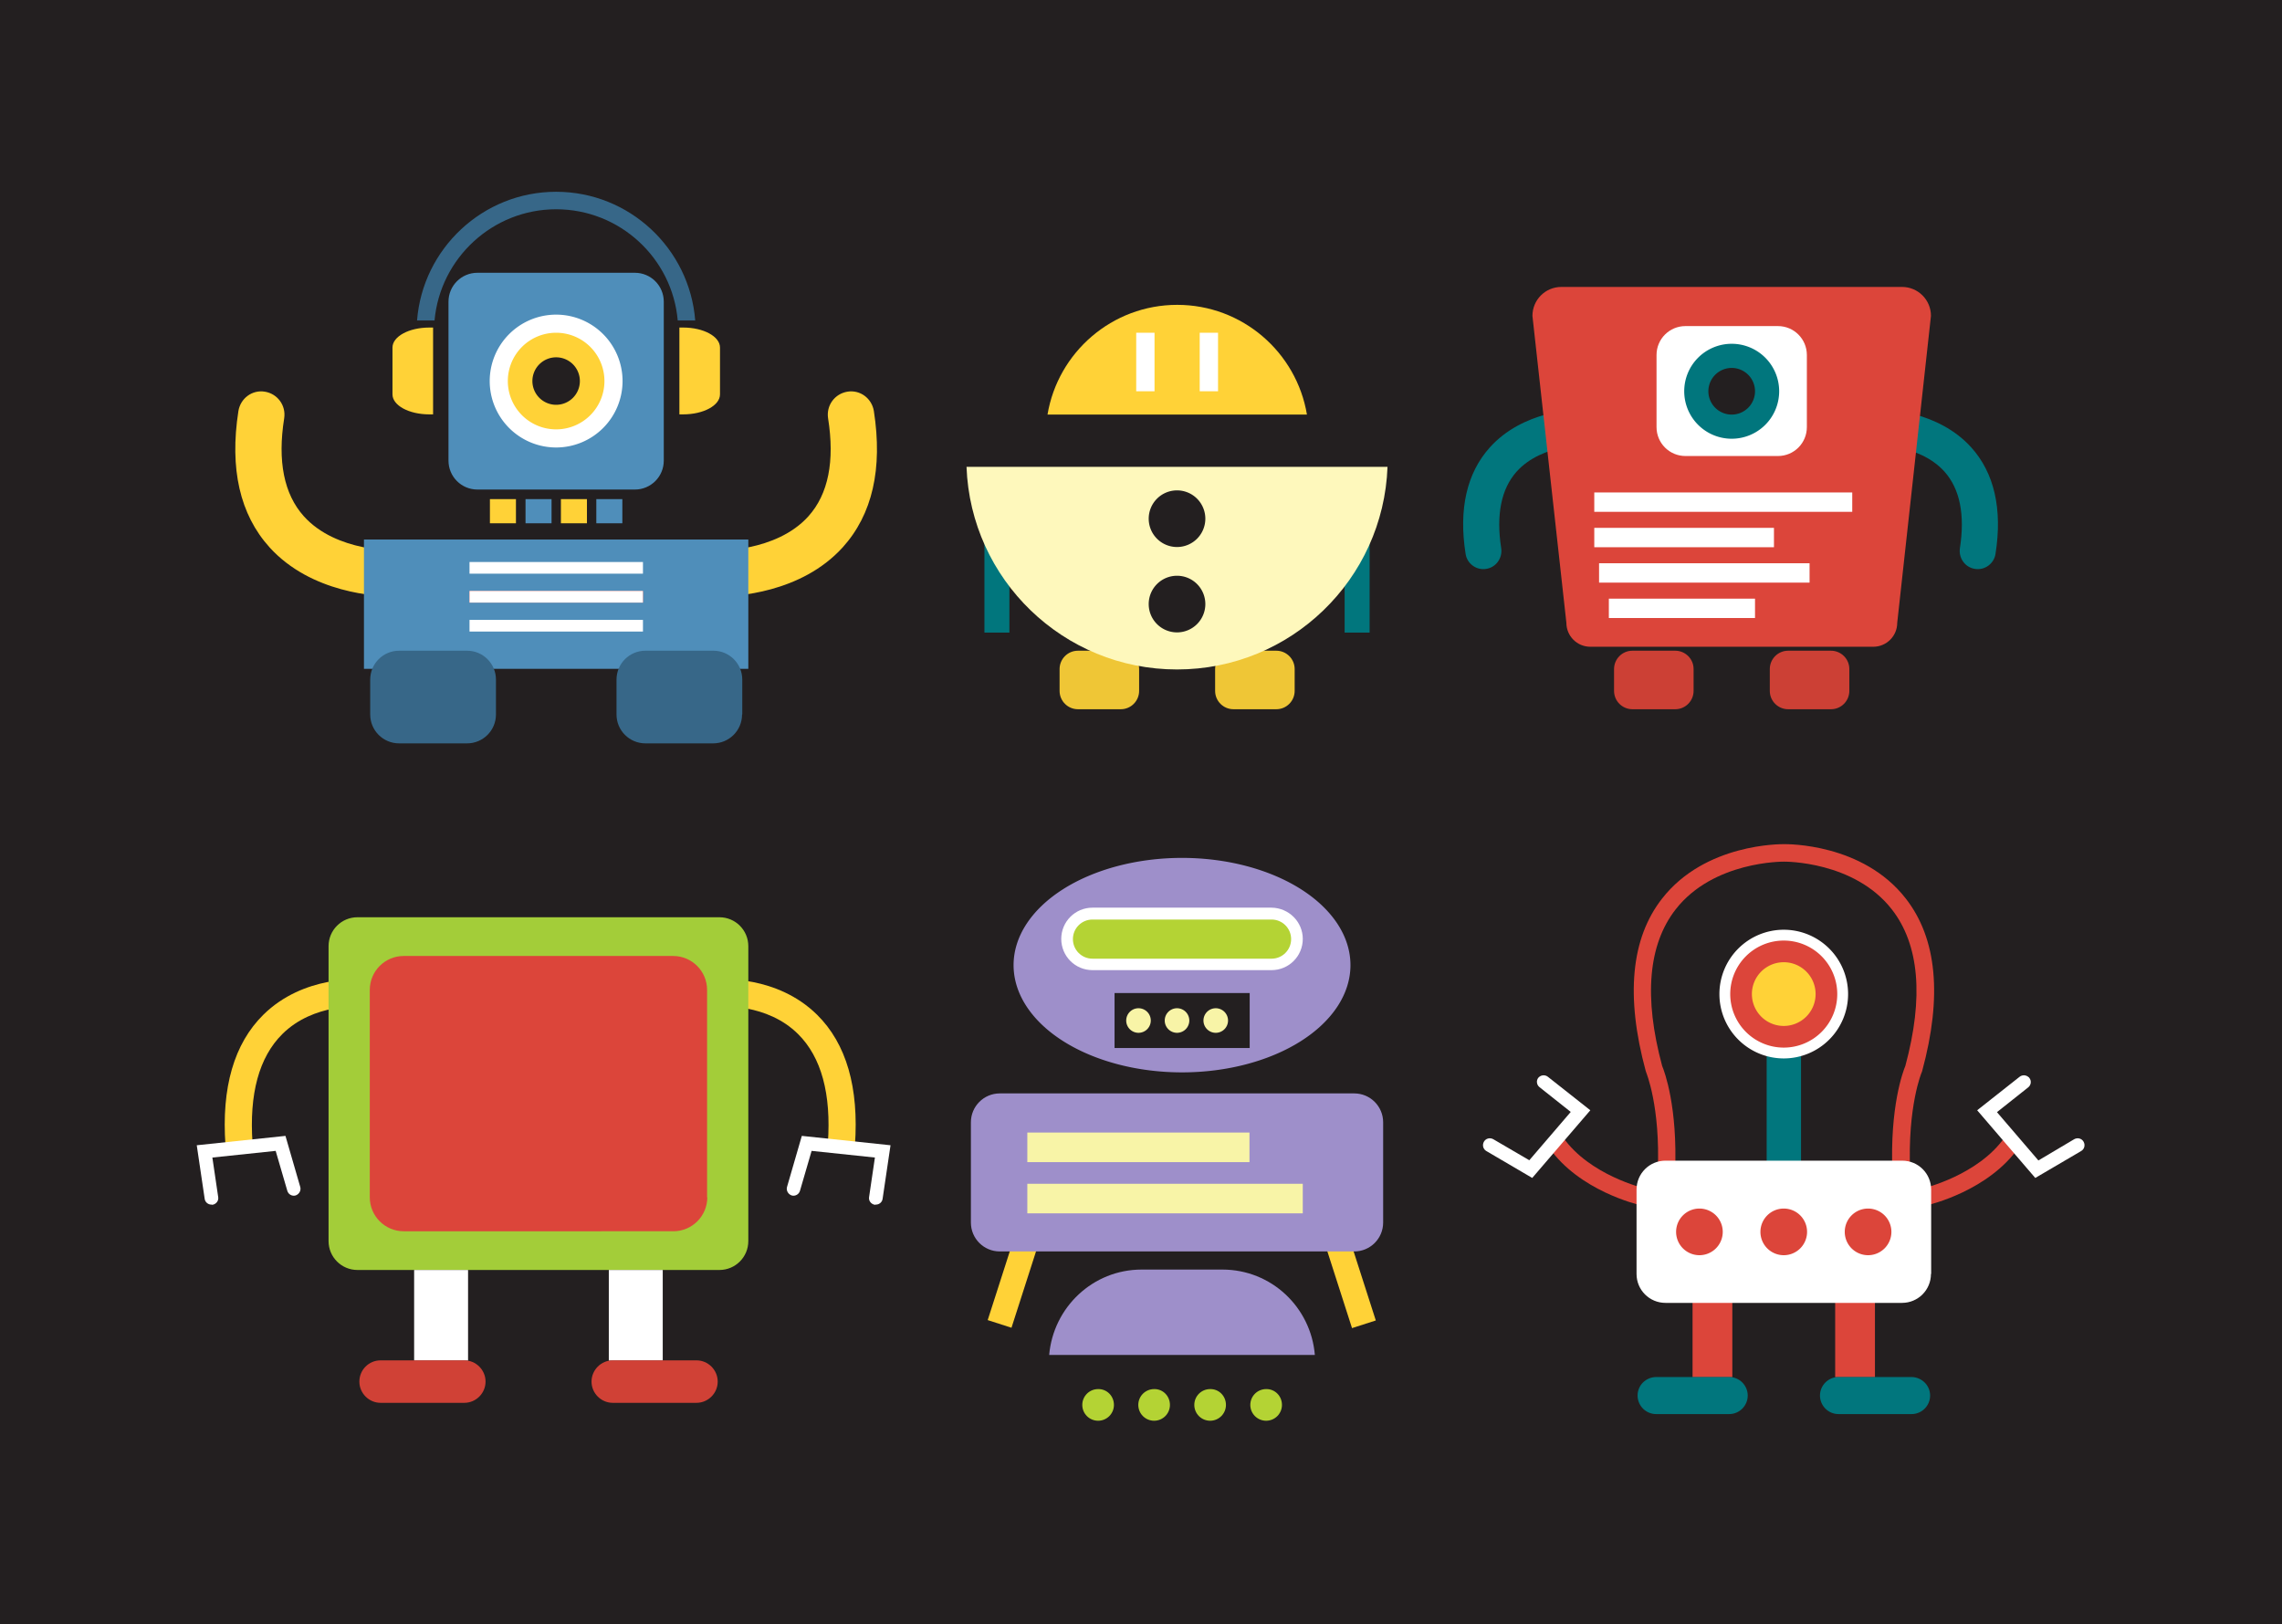 <?xml version="1.0" encoding="utf-8"?>
<svg id="master-artboard" viewBox="0 0 1096 780" version="1.1" xmlns="http://www.w3.org/2000/svg" x="0px" y="0px" style="enable-background:new 0 0 1096 780;" width="1096px" height="780px">

<path d="M 0 0 H 1096 V 780 H 0 V 0 Z" class="st0" style="fill: rgb(35, 31, 32);" transform="matrix(1, 0, 0, 1, -2.842170943040401e-14, -7.105427357601002e-15)"/>
<g transform="matrix(1, 0, 0, 1, -2.842170943040401e-14, -7.105427357601002e-15)">
		<g>
			<g>
				<path class="st1" d="M344.5,286.5c-1.3,0-2.1,0-2.3,0c-6.1-0.3-10.8-5.5-10.5-11.6c0.3-6.1,5.5-10.9,11.6-10.5&#10;&#9;&#9;&#9;&#9;&#9;c0.5,0,29.3,1,45-16.5c9.5-10.6,12.7-26.4,9.4-47.1c-0.9-6.1,3.2-11.7,9.3-12.7c6.1-1,11.7,3.2,12.7,9.3&#10;&#9;&#9;&#9;&#9;&#9;c4.3,27.7-0.7,49.7-15,65.5C384.7,284.9,353.3,286.5,344.5,286.5z" style="fill: rgb(255, 210, 55);"/>
			</g>
		</g>
		<g>
			<g>
				<path class="st1" d="M189.7,286.5c1.3,0,2.1,0,2.3,0c6.1-0.3,10.8-5.5,10.5-11.6c-0.3-6.1-5.5-10.9-11.6-10.5&#10;&#9;&#9;&#9;&#9;&#9;c-0.5,0-29.3,1-45-16.5c-9.5-10.6-12.7-26.4-9.4-47.1c0.9-6.1-3.2-11.7-9.3-12.7c-6.1-1-11.7,3.2-12.7,9.3&#10;&#9;&#9;&#9;&#9;&#9;c-4.3,27.7,0.7,49.7,15,65.5C149.5,284.9,180.9,286.5,189.7,286.5z" style="fill: rgb(255, 210, 55);"/>
			</g>
		</g>
		<g>
			<path class="st2" d="M318.8,221.2c0,7.7-6.2,13.9-13.9,13.9h-75.6c-7.7,0-13.9-6.2-13.9-13.9v-76.3c0-7.7,6.2-13.9,13.9-13.9&#10;&#9;&#9;&#9;&#9;h75.6c7.7,0,13.9,6.2,13.9,13.9V221.2z" style="fill: rgb(79, 142, 186);"/>
		</g>
		<g>
			<path d="M 235.3 239.7 H 247.8 V 251.3 H 235.3 V 239.7 Z" class="st1" style="fill: rgb(255, 210, 55);"/>
		</g>
		<g>
			<path d="M 252.4 239.7 H 264.9 V 251.3 H 252.4 V 239.7 Z" class="st2" style="fill: rgb(79, 142, 186);"/>
		</g>
		<g>
			<path d="M 269.4 239.7 H 281.9 V 251.3 H 269.4 V 239.7 Z" class="st1" style="fill: rgb(255, 210, 55);"/>
		</g>
		<g>
			<path d="M 286.4 239.7 H 298.9 V 251.3 H 286.4 V 239.7 Z" class="st2" style="fill: rgb(79, 142, 186);"/>
		</g>
		<g>
			<path class="st1" d="M208,157.3h-1.8c-9.8,0-17.7,4.3-17.7,9.6v22.5c0,5.3,7.9,9.6,17.7,9.6h1.8V157.3z" style="fill: rgb(255, 210, 55);"/>
		</g>
		<g>
			<path class="st1" d="M326.3,199h1.8c9.8,0,17.7-4.3,17.7-9.6v-22.5c0-5.3-7.9-9.6-17.7-9.6h-1.8V199z" style="fill: rgb(255, 210, 55);"/>
		</g>
		<g>
			<g>
				<path class="st3" d="M208.7,153.9c2.7-29.9,27.9-53.4,58.4-53.4c30.6,0,55.8,23.5,58.4,53.4h8.4c-2.7-34.5-31.6-61.8-66.8-61.8&#10;&#9;&#9;&#9;&#9;&#9;c-35.2,0-64.1,27.3-66.8,61.8H208.7z" style="fill: rgb(55, 103, 136);"/>
			</g>
		</g>
		<g>
			<path d="M 299 183 A 31.9 31.9 0 0 1 267.1 214.9 A 31.9 31.9 0 0 1 235.2 183 A 31.9 31.9 0 0 1 267.1 151.1 A 31.9 31.9 0 0 1 299 183 Z" class="st4" style="fill: rgb(255, 255, 255);"/>
		</g>
		<g>
			<path d="M 290.3 183 A 23.2 23.2 0 0 1 267.1 206.2 A 23.2 23.2 0 0 1 243.9 183 A 23.2 23.2 0 0 1 267.1 159.8 A 23.2 23.2 0 0 1 290.3 183 Z" class="st1" style="fill: rgb(255, 210, 55);"/>
		</g>
		<g>
			<path d="M 278.5 183 A 11.4 11.4 0 0 1 267.1 194.4 A 11.4 11.4 0 0 1 255.7 183 A 11.4 11.4 0 0 1 267.1 171.6 A 11.4 11.4 0 0 1 278.5 183 Z" class="st0" style="fill: rgb(35, 31, 32);"/>
		</g>
		<g>
			<path d="M 174.8 259.1 H 359.4 V 321.2 H 174.8 V 259.1 Z" class="st2" style="fill: rgb(79, 142, 186);"/>
		</g>
		<g>
			<path class="st3" d="M356.4,343.1c0,7.7-6.2,13.9-13.9,13.9H310c-7.7,0-13.9-6.2-13.9-13.9v-16.7c0-7.7,6.2-13.9,13.9-13.9h32.6&#10;&#9;&#9;&#9;&#9;c7.7,0,13.9,6.2,13.9,13.9V343.1z" style="fill: rgb(55, 103, 136);"/>
		</g>
		<g>
			<path class="st3" d="M238.2,343.1c0,7.7-6.2,13.9-13.9,13.9h-32.6c-7.7,0-13.9-6.2-13.9-13.9v-16.7c0-7.7,6.2-13.9,13.9-13.9&#10;&#9;&#9;&#9;&#9;h32.6c7.7,0,13.9,6.2,13.9,13.9V343.1z" style="fill: rgb(55, 103, 136);"/>
		</g>
		<g>
			<g>
				<path d="M 225.5 269.9 H 308.8 V 275.5 H 225.5 V 269.9 Z" class="st4" style="fill: rgb(255, 255, 255);"/>
			</g>
		</g>
		<g>
			<g>
				<path d="M 225.5 283.8 H 308.8 V 289.4 H 225.5 V 283.8 Z" class="st5" style="fill: rgb(220, 69, 58);"/>
			</g>
		</g>
		<g>
			<g>
				<path d="M 225.5 283.8 H 308.8 V 289.4 H 225.5 V 283.8 Z" class="st4" style="fill: rgb(255, 255, 255);"/>
			</g>
		</g>
		<g>
			<g>
				<path d="M 225.5 297.7 H 308.8 V 303.3 H 225.5 V 297.7 Z" class="st4" style="fill: rgb(255, 255, 255);"/>
			</g>
		</g>
	</g><g transform="matrix(1, 0, 0, 1, -8.526512829121202e-14, -7.105427357601002e-15)">
			<path d="M 472.8 249.1 H 484.8 V 303.8 H 472.8 V 249.1 Z" class="st6" style="fill: rgb(1, 118, 125);"/>
		</g><path d="M 645.8 249.1 H 657.8 V 303.8 H 645.8 V 249.1 Z" class="st6" style="fill: rgb(1, 118, 125);" transform="matrix(1, 0, 0, 1, -1.1368683772161603e-13, -7.105427357601002e-15)"/><path class="st7" d="M621.8,331.8c0,4.8-3.9,8.8-8.8,8.8h-20.6c-4.8,0-8.8-3.9-8.8-8.8v-10.5c0-4.8,3.9-8.8,8.8-8.8H613&#10;&#9;&#9;&#9;&#9;c4.8,0,8.8,3.9,8.8,8.8V331.8z" style="fill: rgb(239, 198, 54);" transform="matrix(1, 0, 0, 1, -1.1368683772161603e-13, -7.105427357601002e-15)"/><path class="st7" d="M547.1,331.8c0,4.8-3.9,8.8-8.8,8.8h-20.6c-4.8,0-8.8-3.9-8.8-8.8v-10.5c0-4.8,3.9-8.8,8.8-8.8h20.6&#10;&#9;&#9;&#9;&#9;c4.8,0,8.8,3.9,8.8,8.8V331.8z" style="fill: rgb(239, 198, 54);" transform="matrix(1, 0, 0, 1, -1.1368683772161603e-13, -7.105427357601002e-15)"/><path class="st1" d="M627.7,199.1c-5-29.9-31-52.7-62.3-52.7c-31.3,0-57.3,22.8-62.3,52.7H627.7z" style="fill: rgb(255, 210, 55);" transform="matrix(1, 0, 0, 1, -1.1368683772161603e-13, -7.105427357601002e-15)"/><path class="st8" d="M464.2,224.2c2,54.1,46.5,97.3,101.1,97.3c54.6,0,99.1-43.2,101.1-97.3H464.2z" style="fill: rgb(254, 248, 188);" transform="matrix(1, 0, 0, 1, -1.1368683772161603e-13, -7.105427357601002e-15)"/><path d="M 578.9 249.1 A 13.6 13.6 0 0 1 565.3 262.7 A 13.6 13.6 0 0 1 551.7 249.1 A 13.6 13.6 0 0 1 565.3 235.5 A 13.6 13.6 0 0 1 578.9 249.1 Z" class="st0" style="fill: rgb(35, 31, 32);" transform="matrix(1, 0, 0, 1, -1.1368683772161603e-13, -7.105427357601002e-15)"/><path d="M 578.9 290.1 A 13.6 13.6 0 0 1 565.3 303.7 A 13.6 13.6 0 0 1 551.7 290.1 A 13.6 13.6 0 0 1 565.3 276.5 A 13.6 13.6 0 0 1 578.9 290.1 Z" class="st0" style="fill: rgb(35, 31, 32);" transform="matrix(1, 0, 0, 1, -1.1368683772161603e-13, -7.105427357601002e-15)"/><path d="M 545.7 159.8 H 554.5 V 187.9 H 545.7 V 159.8 Z" class="st4" style="fill: rgb(255, 255, 255);" transform="matrix(1, 0, 0, 1, -1.1368683772161603e-13, -7.105427357601002e-15)"/><path d="M 576.2 159.8 H 585 V 187.9 H 576.2 V 159.8 Z" class="st4" style="fill: rgb(255, 255, 255);" transform="matrix(1, 0, 0, 1, -1.1368683772161603e-13, -7.105427357601002e-15)"/><g transform="matrix(1, 0, 0, 1, -8.526512829121202e-14, -7.105427357601002e-15)">
			<path class="st9" d="M888.2,331.8c0,4.8-3.9,8.8-8.8,8.8h-20.6c-4.8,0-8.8-3.9-8.8-8.8v-10.5c0-4.8,3.9-8.8,8.8-8.8h20.6&#10;&#9;&#9;&#9;&#9;c4.8,0,8.8,3.9,8.8,8.8V331.8z" style="fill: rgb(204, 64, 53);"/>
		</g><path class="st9" d="M813.4,331.8c0,4.8-3.9,8.8-8.8,8.8h-20.6c-4.8,0-8.8-3.9-8.8-8.8v-10.5c0-4.8,3.9-8.8,8.8-8.8h20.6&#10;&#9;&#9;&#9;&#9;c4.8,0,8.8,3.9,8.8,8.8V331.8z" style="fill: rgb(204, 64, 53);" transform="matrix(1, 0, 0, 1, -1.1368683772161603e-13, -7.105427357601002e-15)"/><g transform="matrix(1, 0, 0, 1, -1.1368683772161603e-13, -7.105427357601002e-15)">
				<path class="st6" d="M762.7,196.3c1,0,1.6,0,1.8,0c4.8,0.2,8.5,4.3,8.2,9.1c-0.2,4.8-4.3,8.6-9.1,8.2c-0.4,0-22.9-0.8-35.2,12.9&#10;&#9;&#9;&#9;&#9;&#9;c-7.4,8.3-9.9,20.7-7.4,36.8c0.7,4.7-2.5,9.2-7.2,9.9c-4.7,0.8-9.2-2.5-9.9-7.2c-3.4-21.6,0.6-38.9,11.7-51.2&#10;&#9;&#9;&#9;&#9;&#9;C731.2,197.5,755.8,196.3,762.7,196.3z" style="fill: rgb(1, 118, 125);"/>
			</g><g transform="matrix(1, 0, 0, 1, -1.1368683772161603e-13, -7.105427357601002e-15)">
				<path class="st6" d="M899.6,196.3c-1,0-1.6,0-1.8,0c-4.8,0.2-8.5,4.3-8.2,9.1c0.2,4.8,4.3,8.6,9.1,8.2c0.4,0,22.9-0.8,35.2,12.9&#10;&#9;&#9;&#9;&#9;&#9;c7.4,8.3,9.9,20.7,7.4,36.8c-0.7,4.7,2.5,9.2,7.2,9.9c4.7,0.8,9.2-2.5,9.9-7.2c3.4-21.6-0.6-38.9-11.7-51.2&#10;&#9;&#9;&#9;&#9;&#9;C931,197.5,906.4,196.3,899.6,196.3z" style="fill: rgb(1, 118, 125);"/>
			</g><path class="st5" d="M911.2,299.1c0,6.4-5.2,11.5-11.5,11.5H763.8c-6.4,0-11.5-5.2-11.5-11.5L736,151.7c0-7.7,6.2-13.9,13.9-13.9&#10;&#9;&#9;&#9;&#9;h163.6c7.7,0,13.9,6.2,13.9,13.9L911.2,299.1z" style="fill: rgb(220, 69, 58);" transform="matrix(1, 0, 0, 1, -1.1368683772161603e-13, -7.105427357601002e-15)"/><path class="st4" d="M867.8,205.1c0,7.7-6.2,13.9-13.9,13.9h-44.4c-7.7,0-13.9-6.2-13.9-13.9v-34.6c0-7.7,6.2-13.9,13.9-13.9&#10;&#9;&#9;&#9;&#9;h44.4c7.7,0,13.9,6.2,13.9,13.9V205.1z" style="fill: rgb(255, 255, 255);" transform="matrix(1, 0, 0, 1, -1.1368683772161603e-13, -7.105427357601002e-15)"/><path d="M 765.7 236.5 H 889.6 V 245.8 H 765.7 V 236.5 Z" class="st4" style="fill: rgb(255, 255, 255);" transform="matrix(1, 0, 0, 1, -1.1368683772161603e-13, -7.105427357601002e-15)"/><path d="M 765.7 253.5 H 852 V 262.8 H 765.7 V 253.5 Z" class="st4" style="fill: rgb(255, 255, 255);" transform="matrix(1, 0, 0, 1, -1.1368683772161603e-13, -7.105427357601002e-15)"/><path d="M 768 270.5 H 869.1 V 279.8 H 768 V 270.5 Z" class="st4" style="fill: rgb(255, 255, 255);" transform="matrix(1, 0, 0, 1, -1.1368683772161603e-13, -7.105427357601002e-15)"/><path d="M 772.7 287.5 H 842.9 V 296.8 H 772.7 V 287.5 Z" class="st4" style="fill: rgb(255, 255, 255);" transform="matrix(1, 0, 0, 1, -1.1368683772161603e-13, -7.105427357601002e-15)"/><path d="M 854.5 187.9 A 22.8 22.8 0 0 1 831.7 210.7 A 22.8 22.8 0 0 1 808.9 187.9 A 22.8 22.8 0 0 1 831.7 165.1 A 22.8 22.8 0 0 1 854.5 187.9 Z" class="st6" style="fill: rgb(1, 118, 125);" transform="matrix(1, 0, 0, 1, -1.1368683772161603e-13, -7.105427357601002e-15)"/><path d="M 842.9 187.9 A 11.2 11.2 0 0 1 831.7 199.1 A 11.2 11.2 0 0 1 820.5 187.9 A 11.2 11.2 0 0 1 831.7 176.7 A 11.2 11.2 0 0 1 842.9 187.9 Z" class="st0" style="fill: rgb(35, 31, 32);" transform="matrix(1, 0, 0, 1, -1.1368683772161603e-13, -7.105427357601002e-15)"/><path d="M 881.4 623.5 H 900.5 V 661.4 H 881.4 V 623.5 Z" class="st5" style="fill: rgb(220, 69, 58);" transform="matrix(1, 0, 0, 1, -8.526512829121202e-14, -7.105427357601002e-15)"/><path class="st6" d="M927,670.2c0,4.9-4,8.9-8.9,8.9H883c-4.9,0-8.9-4-8.9-8.9l0,0c0-4.9,4-8.9,8.9-8.9h35.1&#10;&#9;&#9;&#9;C923,661.4,927,665.3,927,670.2L927,670.2z" style="fill: rgb(1, 118, 125);" transform="matrix(1, 0, 0, 1, -8.526512829121202e-14, -7.105427357601002e-15)"/><path d="M 812.9 623.5 H 832 V 661.4 H 812.9 V 623.5 Z" class="st5" style="fill: rgb(220, 69, 58);" transform="matrix(1, 0, 0, 1, -8.526512829121202e-14, -7.105427357601002e-15)"/><path class="st6" d="M786.5,670.2c0,4.9,4,8.9,8.9,8.9h35.1c4.9,0,8.9-4,8.9-8.9l0,0c0-4.9-4-8.9-8.9-8.9h-35.1&#10;&#9;&#9;&#9;C790.4,661.4,786.5,665.3,786.5,670.2L786.5,670.2z" style="fill: rgb(1, 118, 125);" transform="matrix(1, 0, 0, 1, -8.526512829121202e-14, -7.105427357601002e-15)"/><g transform="matrix(1, 0, 0, 1, -8.526512829121202e-14, -7.105427357601002e-15)">
			<g>
				<path class="st1" d="M108.3,550.1c-2-27.8,4.1-48.9,18.2-62.8c19.4-19.1,46.5-17,47.6-16.9l-1.1,13c-0.2,0-22.4-1.7-37.4,13.2&#10;&#9;&#9;&#9;&#9;&#9;c-11.2,11.1-16,28.8-14.3,52.5L108.3,550.1z" style="fill: rgb(255, 210, 55);"/>
			</g>
		</g><g transform="matrix(1, 0, 0, 1, -1.1368683772161603e-13, -7.105427357601002e-15)">
				<path class="st1" d="M410.6,550.1c2-27.8-4.1-48.9-18.2-62.8c-19.4-19.1-46.5-17-47.6-16.9l1.1,13c0.2,0,22.4-1.7,37.4,13.2&#10;&#9;&#9;&#9;&#9;&#9;c11.2,11.1,16,28.8,14.3,52.5L410.6,550.1z" style="fill: rgb(255, 210, 55);"/>
			</g><path class="st10" d="M359.4,596c0,7.7-6.2,13.9-13.9,13.9H171.7c-7.7,0-13.9-6.2-13.9-13.9V454.4c0-7.7,6.2-13.9,13.9-13.9&#10;&#9;&#9;&#9;&#9;h173.8c7.7,0,13.9,6.2,13.9,13.9V596z" style="fill: rgb(163, 205, 57);" transform="matrix(1, 0, 0, 1, -1.1368683772161603e-13, -7.105427357601002e-15)"/><path class="st5" d="M339.7,575c0,9-7.3,16.3-16.3,16.3H193.9c-9,0-16.3-7.3-16.3-16.3v-99.6c0-9,7.3-16.3,16.3-16.3h129.4&#10;&#9;&#9;&#9;&#9;c9,0,16.3,7.3,16.3,16.3V575z" style="fill: rgb(220, 69, 58);" transform="matrix(1, 0, 0, 1, -1.1368683772161603e-13, -7.105427357601002e-15)"/><path d="M 198.9 609.9 H 224.8 V 653.4 H 198.9 V 609.9 Z" class="st4" style="fill: rgb(255, 255, 255);" transform="matrix(1, 0, 0, 1, -1.1368683772161603e-13, -7.105427357601002e-15)"/><path class="st11" d="M172.6,663.5c0,5.6,4.6,10.2,10.2,10.2H223c5.6,0,10.2-4.6,10.2-10.2l0,0c0-5.6-4.6-10.2-10.2-10.2h-40.2&#10;&#9;&#9;&#9;&#9;C177.1,653.3,172.6,657.9,172.6,663.5L172.6,663.5z" style="fill: rgb(208, 65, 54);" transform="matrix(1, 0, 0, 1, -1.1368683772161603e-13, -7.105427357601002e-15)"/><path d="M 292.4 609.9 H 318.3 V 653.4 H 292.4 V 609.9 Z" class="st4" style="fill: rgb(255, 255, 255);" transform="matrix(1, 0, 0, 1, -1.1368683772161603e-13, -7.105427357601002e-15)"/><path class="st11" d="M344.7,663.5c0,5.6-4.6,10.2-10.2,10.2h-40.2c-5.6,0-10.2-4.6-10.2-10.2l0,0c0-5.6,4.6-10.2,10.2-10.2h40.2&#10;&#9;&#9;&#9;&#9;C340.1,653.3,344.7,657.9,344.7,663.5L344.7,663.5z" style="fill: rgb(208, 65, 54);" transform="matrix(1, 0, 0, 1, -1.1368683772161603e-13, -7.105427357601002e-15)"/><path class="st0" d="M298.3,433.8c-5.3-16.9-21.1-29.1-39.7-29.1c-18.6,0-34.4,12.3-39.7,29.1H298.3z" style="fill: rgb(35, 31, 32);" transform="matrix(1, 0, 0, 1, -1.1368683772161603e-13, -7.105427357601002e-15)"/><g transform="matrix(1, 0, 0, 1, -1.1368683772161603e-13, -7.105427357601002e-15)">
				<path class="st4" d="M101.5,578.5c-1.6,0-3-1.2-3.2-2.8L94.5,550l42.6-4.5l7.1,24.5c0.5,1.7-0.5,3.5-2.2,4.1&#10;&#9;&#9;&#9;&#9;&#9;c-1.7,0.5-3.5-0.5-4-2.2l-5.6-19.2l-30.4,3.2l2.8,19c0.3,1.8-1,3.4-2.8,3.7C101.8,578.5,101.7,578.5,101.5,578.5z" style="fill: rgb(255, 255, 255);"/>
			</g><g transform="matrix(1, 0, 0, 1, -1.1368683772161603e-13, -7.105427357601002e-15)">
				<path class="st4" d="M420.7,578.5c1.6,0,3-1.2,3.2-2.8l3.8-25.7l-42.6-4.5l-7.1,24.5c-0.5,1.7,0.5,3.5,2.2,4.1&#10;&#9;&#9;&#9;&#9;&#9;c1.7,0.5,3.5-0.5,4-2.2l5.6-19.2l30.4,3.2l-2.8,19c-0.3,1.8,1,3.4,2.8,3.7C420.3,578.5,420.5,578.5,420.7,578.5z" style="fill: rgb(255, 255, 255);"/>
			</g><path d="M 848.5 503.1 H 865 V 558.2 H 848.5 V 503.1 Z" class="st6" style="fill: rgb(1, 118, 125);" transform="matrix(1, 0, 0, 1, -8.526512829121202e-14, -7.105427357601002e-15)"/><g transform="matrix(1, 0, 0, 1, -8.526512829121202e-14, -7.105427357601002e-15)">
			<path class="st5" d="M908.9,562.9c-1.3-31.4,5.1-48.4,6.2-51c8.9-33,6.7-58.3-6.5-75.2c-18.2-23.3-51.5-22.9-51.8-22.9&#10;&#9;&#9;&#9;&#9;c-0.5,0-33.9-0.3-52,22.9c-13.2,16.9-15.4,42.2-6.5,75.2c1.1,2.6,7.5,19.7,6.2,51l-8.3-0.4c1.3-31.3-5.6-47.5-5.6-47.6l-0.2-0.6&#10;&#9;&#9;&#9;&#9;c-9.7-35.8-7.1-63.7,7.9-82.8c20.7-26.5,57-26.1,58.6-26.1c1.4,0,37.7-0.5,58.4,26.1c15,19.2,17.6,47,7.9,82.8l-0.2,0.6&#10;&#9;&#9;&#9;&#9;c-0.1,0.1-6.9,16.4-5.6,47.6L908.9,562.9z" style="fill: rgb(220, 69, 58);"/>
		</g><path class="st5" d="M925.6,578.8l-1.9-8.1c0.3-0.1,26.4-6.3,39.1-24.5l6.8,4.8C955,571.9,926.8,578.5,925.6,578.8z" style="fill: rgb(220, 69, 58);" transform="matrix(1, 0, 0, 1, -8.526512829121202e-14, -7.105427357601002e-15)"/><path class="st5" d="M787.9,578.8c-1.2-0.3-29.5-6.9-44-27.8l6.8-4.8c12.7,18.2,38.8,24.4,39.1,24.5L787.9,578.8z" style="fill: rgb(220, 69, 58);" transform="matrix(1, 0, 0, 1, -8.526512829121202e-14, -7.105427357601002e-15)"/><g transform="matrix(1, 0, 0, 1, -8.526512829121202e-14, -7.105427357601002e-15)">
			
				<path d="M 640.8 582.4 H 652.8 V 637.1 H 640.8 V 582.4 Z" transform="matrix(0.952 -0.306 0.306 0.952 -155.645 227.381)" class="st1" style="fill: rgb(255, 210, 55);"/>
		</g><path d="M 482.6 582.4 H 494.6 V 637.1 H 482.6 V 582.4 Z" transform="matrix(-0.952, -0.306, 0.306, -0.952, 767.018, 1339.76)" class="st1" style="fill: rgb(255, 210, 55);"/><path d="M 648.6 463.5 A 80.9 51.5 0 0 1 567.7 515 A 80.9 51.5 0 0 1 486.8 463.5 A 80.9 51.5 0 0 1 567.7 412 A 80.9 51.5 0 0 1 648.6 463.5 Z" class="st12" style="fill: rgb(158, 143, 202);" transform="matrix(1, 0, 0, 1, -1.1368683772161603e-13, -7.105427357601002e-15)"/><path class="st12" d="M664.3,587.1c0,7.7-6.2,13.9-13.9,13.9H480.2c-7.7,0-13.9-6.2-13.9-13.9V539c0-7.7,6.2-13.9,13.9-13.9&#10;&#9;&#9;&#9;&#9;h170.2c7.7,0,13.9,6.2,13.9,13.9V587.1z" style="fill: rgb(158, 143, 202);" transform="matrix(1, 0, 0, 1, -1.1368683772161603e-13, -7.105427357601002e-15)"/><path class="st12" d="M631.5,650.7c-1.9-22.9-20.9-41-44.4-41h-38.8c-23.4,0-42.4,18.1-44.4,41H631.5z" style="fill: rgb(158, 143, 202);" transform="matrix(1, 0, 0, 1, -1.1368683772161603e-13, -7.105427357601002e-15)"/><path class="st4" d="M625.7,450.9c0,8.3-6.7,15-15,15h-86c-8.3,0-15-6.7-15-15l0,0c0-8.3,6.7-15,15-15h86&#10;&#9;&#9;&#9;&#9;C619,436,625.7,442.7,625.7,450.9L625.7,450.9z" style="fill: rgb(255, 255, 255);" transform="matrix(1, 0, 0, 1, -1.1368683772161603e-13, -7.105427357601002e-15)"/><path class="st13" d="M524.7,460.4c-5.2,0-9.4-4.2-9.4-9.4c0-5.2,4.2-9.4,9.4-9.4h86c5.2,0,9.4,4.2,9.4,9.4&#10;&#9;&#9;&#9;&#9;c0,5.2-4.2,9.4-9.4,9.4H524.7z" style="fill: rgb(180, 211, 52);" transform="matrix(1, 0, 0, 1, -1.1368683772161603e-13, -7.105427357601002e-15)"/><path d="M 535.3 476.9 H 600.2 V 503.3 H 535.3 V 476.9 Z" class="st0" style="fill: rgb(35, 31, 32);" transform="matrix(1, 0, 0, 1, -1.1368683772161603e-13, -7.105427357601002e-15)"/><path d="M 493.4 543.9 H 600.1 V 558.1 H 493.4 V 543.9 Z" class="st14" style="fill: rgb(248, 244, 167);" transform="matrix(1, 0, 0, 1, -1.1368683772161603e-13, -7.105427357601002e-15)"/><path d="M 493.4 568.5 H 625.7 V 582.7 H 493.4 V 568.5 Z" class="st14" style="fill: rgb(248, 244, 167);" transform="matrix(1, 0, 0, 1, -1.1368683772161603e-13, -7.105427357601002e-15)"/><path class="st0" d="M631.5,674.7c0,7.5-6.1,13.5-13.5,13.5H517.5c-7.5,0-13.5-6.1-13.5-13.5l0,0c0-7.5,6.1-13.5,13.5-13.5h100.4&#10;&#9;&#9;&#9;&#9;C625.4,661.1,631.5,667.2,631.5,674.7L631.5,674.7z" style="fill: rgb(35, 31, 32);" transform="matrix(1, 0, 0, 1, -1.1368683772161603e-13, -7.105427357601002e-15)"/><path class="st13" d="M535,674.7c0,4.2-3.4,7.6-7.6,7.6c-4.2,0-7.6-3.4-7.6-7.6c0-4.2,3.4-7.6,7.6-7.6&#10;&#9;&#9;&#9;&#9;C531.6,667,535,670.4,535,674.7z" style="fill: rgb(180, 211, 52);" transform="matrix(1, 0, 0, 1, -1.1368683772161603e-13, -7.105427357601002e-15)"/><path class="st13" d="M561.9,674.7c0,4.2-3.4,7.6-7.6,7.6c-4.2,0-7.6-3.4-7.6-7.6c0-4.2,3.4-7.6,7.6-7.6&#10;&#9;&#9;&#9;&#9;C558.5,667,561.9,670.4,561.9,674.7z" style="fill: rgb(180, 211, 52);" transform="matrix(1, 0, 0, 1, -1.1368683772161603e-13, -7.105427357601002e-15)"/><path class="st13" d="M588.8,674.7c0,4.2-3.4,7.6-7.6,7.6c-4.2,0-7.6-3.4-7.6-7.6c0-4.2,3.4-7.6,7.6-7.6&#10;&#9;&#9;&#9;&#9;C585.4,667,588.8,670.4,588.8,674.7z" style="fill: rgb(180, 211, 52);" transform="matrix(1, 0, 0, 1, -1.1368683772161603e-13, -7.105427357601002e-15)"/><path class="st13" d="M615.7,674.7c0,4.2-3.4,7.6-7.6,7.6c-4.2,0-7.6-3.4-7.6-7.6c0-4.2,3.4-7.6,7.6-7.6&#10;&#9;&#9;&#9;&#9;C612.3,667,615.7,670.4,615.7,674.7z" style="fill: rgb(180, 211, 52);" transform="matrix(1, 0, 0, 1, -1.1368683772161603e-13, -7.105427357601002e-15)"/><path d="M 552.7 490.1 A 5.9 5.9 0 0 1 546.8 496 A 5.9 5.9 0 0 1 540.9 490.1 A 5.9 5.9 0 0 1 546.8 484.2 A 5.9 5.9 0 0 1 552.7 490.1 Z" class="st14" style="fill: rgb(248, 244, 167);" transform="matrix(1, 0, 0, 1, -1.1368683772161603e-13, -7.105427357601002e-15)"/><path d="M 571.2 490.1 A 5.9 5.9 0 0 1 565.3 496 A 5.9 5.9 0 0 1 559.4 490.1 A 5.9 5.9 0 0 1 565.3 484.2 A 5.9 5.9 0 0 1 571.2 490.1 Z" class="st14" style="fill: rgb(248, 244, 167);" transform="matrix(1, 0, 0, 1, -1.1368683772161603e-13, -7.105427357601002e-15)"/><path d="M 589.8 490.1 A 5.9 5.9 0 0 1 583.9 496 A 5.9 5.9 0 0 1 578 490.1 A 5.9 5.9 0 0 1 583.9 484.2 A 5.9 5.9 0 0 1 589.8 490.1 Z" class="st14" style="fill: rgb(248, 244, 167);" transform="matrix(1, 0, 0, 1, -1.1368683772161603e-13, -7.105427357601002e-15)"/><path class="st4" d="M927.4,611.8c0,7.7-6.2,13.9-13.9,13.9H799.9c-7.7,0-13.9-6.2-13.9-13.9v-40.5c0-7.7,6.2-13.9,13.9-13.9&#10;&#9;&#9;&#9;h113.7c7.7,0,13.9,6.2,13.9,13.9V611.8z" style="fill: rgb(255, 255, 255);" transform="matrix(1, 0, 0, 1, -8.526512829121202e-14, -7.105427357601002e-15)"/><path d="M 827.4 591.6 A 11.2 11.2 0 0 1 816.2 602.8 A 11.2 11.2 0 0 1 805 591.6 A 11.2 11.2 0 0 1 816.2 580.4 A 11.2 11.2 0 0 1 827.4 591.6 Z" class="st5" style="fill: rgb(220, 69, 58);" transform="matrix(1, 0, 0, 1, -8.526512829121202e-14, -7.105427357601002e-15)"/><path d="M 867.9 591.6 A 11.2 11.2 0 0 1 856.7 602.8 A 11.2 11.2 0 0 1 845.5 591.6 A 11.2 11.2 0 0 1 856.7 580.4 A 11.2 11.2 0 0 1 867.9 591.6 Z" class="st5" style="fill: rgb(220, 69, 58);" transform="matrix(1, 0, 0, 1, -8.526512829121202e-14, -7.105427357601002e-15)"/><path d="M 887.6 477.4 A 30.9 30.9 0 0 1 856.7 508.3 A 30.9 30.9 0 0 1 825.8 477.4 A 30.9 30.9 0 0 1 856.7 446.5 A 30.9 30.9 0 0 1 887.6 477.4 Z" class="st4" style="fill: rgb(255, 255, 255);" transform="matrix(1, 0, 0, 1, -8.526512829121202e-14, -7.105427357601002e-15)"/><path d="M 882.4 477.4 A 25.7 25.7 0 0 1 856.7 503.1 A 25.7 25.7 0 0 1 831 477.4 A 25.7 25.7 0 0 1 856.7 451.7 A 25.7 25.7 0 0 1 882.4 477.4 Z" class="st5" style="fill: rgb(220, 69, 58);" transform="matrix(1, 0, 0, 1, -8.526512829121202e-14, -7.105427357601002e-15)"/><path d="M 872 477.4 A 15.3 15.3 0 0 1 856.7 492.7 A 15.3 15.3 0 0 1 841.4 477.4 A 15.3 15.3 0 0 1 856.7 462.1 A 15.3 15.3 0 0 1 872 477.4 Z" class="st1" style="fill: rgb(255, 210, 55);" transform="matrix(1, 0, 0, 1, -8.526512829121202e-14, -7.105427357601002e-15)"/><g transform="matrix(1, 0, 0, 1, -8.526512829121202e-14, -7.105427357601002e-15)">
			<path class="st4" d="M974.3,517.3c-1.2-1.1-3-1.2-4.3-0.2l-20.4,16.1l27.9,32.5l22-12.9c1.6-0.9,2.1-2.9,1.2-4.5&#10;&#9;&#9;&#9;&#9;c-0.9-1.6-2.9-2.1-4.5-1.2L979,557.3l-19.9-23.2l15-11.9c1.4-1.1,1.7-3.2,0.5-4.6C974.6,517.5,974.5,517.4,974.3,517.3z" style="fill: rgb(255, 255, 255);"/>
		</g><g transform="matrix(1, 0, 0, 1, -8.526512829121202e-14, -7.105427357601002e-15)">
			<path class="st4" d="M739.1,517.3c1.2-1.1,3-1.2,4.3-0.2l20.4,16.1l-27.9,32.5l-22-12.9c-1.6-0.9-2.1-2.9-1.2-4.5&#10;&#9;&#9;&#9;&#9;c0.9-1.6,2.9-2.1,4.5-1.2l17.3,10.1l19.9-23.2l-15-11.9c-1.4-1.1-1.7-3.2-0.5-4.6C738.9,517.5,739,517.4,739.1,517.3z" style="fill: rgb(255, 255, 255);"/>
		</g><path d="M 908.4 591.6 A 11.2 11.2 0 0 1 897.2 602.8 A 11.2 11.2 0 0 1 886 591.6 A 11.2 11.2 0 0 1 897.2 580.4 A 11.2 11.2 0 0 1 908.4 591.6 Z" class="st5" style="fill: rgb(220, 69, 58);" transform="matrix(1, 0, 0, 1, -8.526512829121202e-14, -7.105427357601002e-15)"/>
</svg>